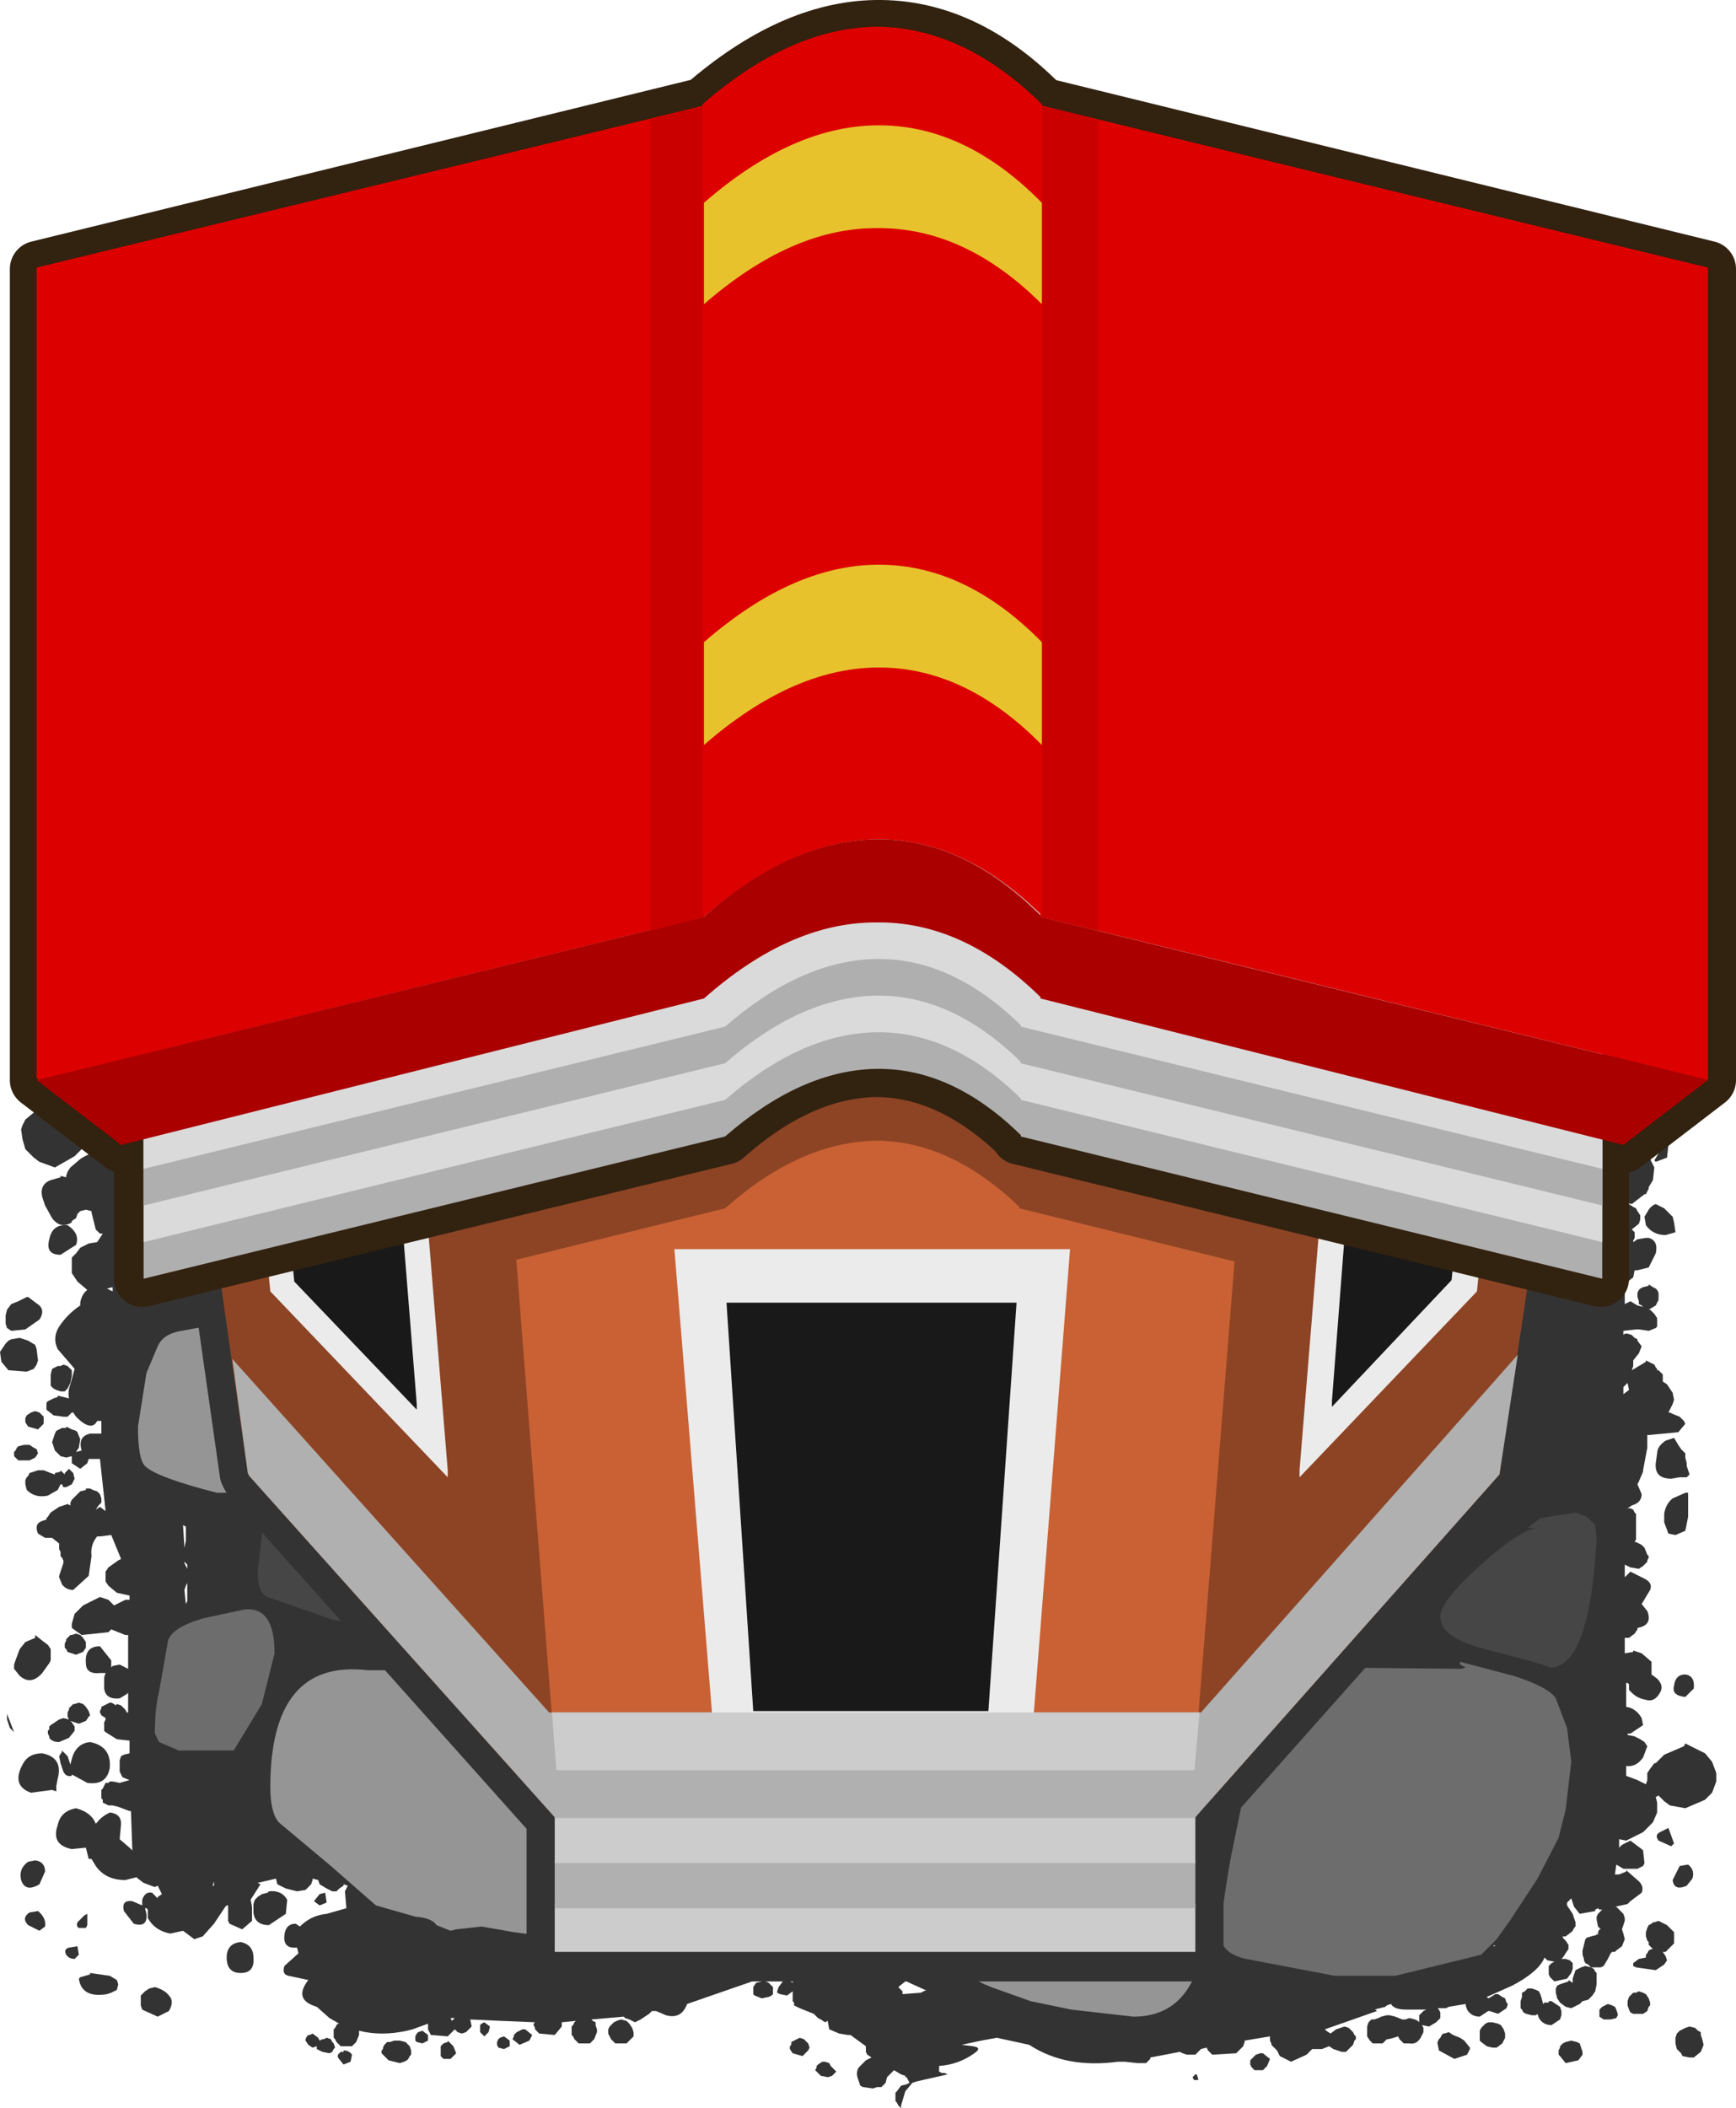 <?xml version="1.0" encoding="UTF-8" standalone="no"?>
<svg xmlns:xlink="http://www.w3.org/1999/xlink" height="74.85px" width="61.65px" xmlns="http://www.w3.org/2000/svg">
  <g transform="matrix(1.0, 0.0, 0.0, 1.0, -1.0, 11.6)">
    <path d="M55.95 5.8 L55.9 5.85 55.45 5.9 55.95 5.8 M21.2 11.45 L21.15 11.5 21.1 11.65 20.95 11.85 21.1 11.9 21.2 11.95 21.25 12.05 21.3 12.0 21.35 11.95 21.4 11.9 21.55 11.9 21.7 11.95 21.8 12.0 21.9 12.15 21.9 12.2 25.4 12.05 28.0 12.05 28.0 11.45 28.05 11.4 28.15 11.3 28.25 11.25 28.45 11.2 28.65 11.2 28.7 11.2 28.75 11.15 28.75 11.1 28.75 11.0 28.8 10.95 28.85 10.85 28.95 10.75 29.05 10.75 29.2 10.7 Q30.0 10.65 30.6 11.15 L30.65 11.1 30.75 11.1 30.9 11.15 31.0 11.2 31.1 11.25 31.2 11.4 31.2 11.5 31.3 11.55 31.35 11.6 31.45 11.7 31.5 11.8 31.75 11.7 31.95 11.6 32.15 11.65 32.35 11.7 32.4 11.7 32.45 11.6 32.7 11.45 32.8 11.45 32.95 11.5 33.05 11.55 33.1 11.65 33.15 11.7 33.1 11.8 33.1 11.9 33.05 11.95 33.0 12.0 32.9 12.1 34.05 12.1 34.05 11.95 34.05 11.75 34.1 11.7 34.2 11.65 34.3 11.6 34.45 11.55 34.6 11.6 34.7 11.7 34.8 11.75 34.85 11.9 34.85 12.0 34.85 12.1 35.3 12.1 35.3 12.05 35.3 11.95 35.35 11.9 35.35 11.8 35.4 11.75 35.7 11.6 35.9 11.55 36.4 11.6 36.55 11.6 36.65 11.7 36.7 11.75 36.75 11.85 36.8 11.95 36.85 12.0 36.85 12.1 36.85 12.15 39.7 12.2 39.7 12.15 39.65 12.1 39.65 12.0 39.65 11.95 39.65 11.85 39.7 11.8 39.75 11.7 39.8 11.6 39.65 11.55 39.35 11.45 39.25 11.4 39.2 11.35 39.15 11.25 39.15 11.2 39.2 11.05 39.3 10.9 39.4 10.85 39.8 10.75 40.75 10.7 41.3 10.75 41.8 10.85 42.3 10.9 42.75 11.2 42.8 11.25 43.35 11.2 43.65 11.2 43.85 11.25 43.95 11.3 44.05 11.4 44.05 11.45 44.1 11.55 44.1 11.6 44.1 11.7 44.1 11.75 44.1 11.85 44.05 11.95 44.0 12.0 43.9 12.05 43.75 12.15 43.75 12.25 44.2 12.25 44.2 12.15 44.2 12.1 44.25 12.0 44.25 11.95 44.35 11.85 44.45 11.8 44.65 11.75 44.65 11.7 44.9 11.75 45.2 11.8 45.35 11.85 45.55 12.05 45.6 12.15 45.75 12.0 45.85 11.95 46.0 11.9 46.15 12.0 46.25 12.05 46.3 11.95 46.4 11.9 46.45 11.85 46.5 11.8 46.65 11.75 46.75 11.8 46.9 11.85 47.0 11.9 47.1 12.05 47.1 12.15 47.1 12.2 47.1 12.3 47.1 12.35 49.95 12.4 49.95 12.3 49.45 11.9 49.4 11.5 Q49.65 11.0 50.2 10.95 L50.7 10.9 50.95 11.0 51.1 11.1 51.3 11.3 51.35 11.5 51.35 11.6 51.75 11.95 Q52.0 11.8 52.2 11.8 52.3 11.65 52.5 11.65 52.9 11.7 53.0 11.95 L53.25 11.9 Q53.9 12.0 53.95 12.5 L54.35 12.5 54.25 12.2 Q54.3 11.8 54.65 11.7 L54.95 11.65 55.35 11.85 55.55 12.25 55.65 12.6 55.85 12.75 55.95 12.7 56.15 12.75 56.25 12.8 56.35 12.95 56.4 13.1 56.4 13.2 56.25 13.4 55.95 13.55 55.85 13.7 55.75 13.75 55.7 13.8 55.55 13.8 55.5 13.8 55.4 13.8 55.45 13.85 55.5 13.9 55.5 14.05 55.45 14.2 55.45 14.4 55.9 14.15 56.1 14.2 56.1 14.05 56.15 13.95 56.25 13.9 56.35 13.9 56.35 13.85 56.55 14.0 56.6 14.25 56.35 14.35 56.45 14.7 Q56.45 15.15 55.9 15.15 L55.8 15.15 Q56.1 15.45 56.0 15.8 L55.85 16.5 55.9 16.5 56.3 16.95 56.3 17.0 56.35 17.1 56.4 17.25 56.35 17.3 56.35 17.4 56.3 17.45 56.25 17.55 56.05 17.95 56.15 17.95 56.35 18.0 56.45 18.05 56.6 18.15 56.75 18.3 56.8 18.45 56.8 18.6 56.75 18.9 56.4 19.35 56.3 19.4 56.35 19.45 56.35 19.5 56.4 19.4 56.55 19.35 56.75 19.3 57.15 19.5 57.25 19.95 57.2 20.05 Q57.55 20.1 57.7 20.35 L57.95 20.4 58.05 20.45 58.05 20.4 58.3 20.25 58.4 20.2 58.55 20.3 58.65 20.35 58.75 20.5 58.8 20.65 58.8 20.75 58.75 20.8 58.7 20.9 58.6 20.95 58.55 21.0 58.3 21.05 58.2 21.0 58.25 21.4 58.4 21.4 58.5 21.5 58.55 21.65 58.6 21.8 58.6 21.85 58.55 21.95 58.4 22.1 58.5 22.05 58.7 22.0 58.7 21.95 58.9 22.05 59.0 22.1 59.05 22.25 59.15 22.4 59.1 22.5 59.0 22.7 58.65 22.85 58.75 23.0 58.7 23.25 58.65 23.3 58.65 23.4 58.55 23.45 58.65 23.5 58.75 23.55 58.8 23.65 58.8 23.8 58.85 23.85 58.8 23.95 58.7 24.05 58.6 24.15 58.65 25.25 58.75 25.55 58.75 25.85 58.7 26.05 58.75 26.9 59.0 26.8 59.4 27.15 59.6 27.25 59.85 27.45 60.1 27.75 60.3 28.1 60.3 28.3 60.2 28.6 59.85 29.15 59.65 29.3 59.6 29.4 59.6 29.55 59.75 29.85 59.7 30.3 59.55 30.55 59.55 30.6 59.45 30.8 59.4 30.8 58.95 31.15 58.75 31.1 58.75 31.25 58.85 31.2 58.85 31.15 59.0 31.25 59.1 31.3 59.15 31.4 59.25 31.55 59.25 31.6 59.25 31.7 59.2 31.85 58.95 32.05 59.0 32.1 59.05 32.15 59.05 32.2 59.05 32.3 59.05 32.35 59.0 32.45 59.0 32.5 59.15 32.4 59.45 32.35 59.55 32.35 Q59.9 32.45 59.8 32.9 L59.55 33.4 59.15 33.5 59.05 33.5 59.0 33.75 58.75 33.95 58.7 34.0 58.7 34.7 58.9 34.6 59.15 34.75 59.35 34.8 59.3 34.75 59.2 34.7 59.2 34.6 59.15 34.45 59.15 34.3 59.2 34.2 59.25 34.15 59.35 34.1 59.55 34.05 59.55 34.0 59.7 34.1 59.8 34.15 59.85 34.2 59.9 34.3 59.9 34.35 59.9 34.55 59.8 34.75 59.55 34.9 59.6 34.9 59.75 35.05 59.85 35.2 59.85 35.45 59.85 35.5 59.8 35.55 59.55 35.65 59.2 35.6 59.1 35.6 58.65 35.65 58.65 35.8 58.7 35.75 58.8 35.75 58.95 35.8 59.05 35.9 59.15 35.95 59.15 36.0 59.3 36.2 59.2 36.45 59.0 36.7 59.0 36.75 59.0 36.9 58.95 37.05 59.45 36.75 59.45 36.7 59.65 36.8 59.75 36.85 59.8 36.95 59.85 37.0 59.85 37.05 59.9 37.05 59.95 37.1 60.05 37.2 60.05 37.3 60.05 37.45 60.2 37.55 60.4 37.85 60.45 38.1 60.4 38.25 60.25 38.55 60.3 38.55 60.4 38.6 60.65 38.7 60.8 38.85 60.85 38.95 60.6 39.25 59.55 39.35 59.5 39.35 59.5 39.8 59.35 40.6 59.35 40.65 59.2 41.0 59.15 41.1 59.3 41.45 Q59.3 41.75 58.95 41.85 L58.8 41.95 58.9 41.95 59.0 42.0 59.05 42.1 59.1 42.15 59.1 42.3 59.1 42.55 59.1 42.75 59.1 42.95 59.1 43.05 59.05 43.15 59.1 43.15 59.3 43.25 59.4 43.35 59.5 43.6 59.55 43.65 59.55 43.7 59.5 43.8 59.5 43.85 59.45 43.9 59.35 44.0 59.2 44.1 58.9 44.05 58.7 43.95 58.7 44.4 58.9 44.2 59.4 44.45 Q59.7 44.6 59.6 44.85 L59.3 45.35 59.5 45.6 Q59.7 46.1 59.15 46.2 L59.15 46.25 59.05 46.4 58.85 46.55 58.7 46.55 58.7 47.1 59.0 47.05 59.0 47.0 59.3 47.1 59.65 47.4 59.65 47.75 59.65 47.85 59.85 48.0 Q60.1 48.25 59.95 48.5 59.75 48.85 59.45 48.75 59.15 48.7 58.95 48.5 L58.85 48.4 58.85 48.25 58.85 48.2 58.8 48.15 58.75 48.15 58.75 48.5 58.75 48.75 58.75 49.0 Q59.1 49.05 59.3 49.4 L59.35 49.65 58.9 49.95 58.8 49.95 58.8 50.0 59.05 50.05 59.25 50.15 59.4 50.25 59.5 50.4 59.35 50.8 Q59.1 51.15 58.75 51.1 L58.75 51.45 59.15 51.6 59.35 51.7 59.45 51.75 59.5 51.6 59.5 51.5 59.5 51.35 59.6 51.2 59.75 51.0 59.8 51.0 60.1 50.7 60.8 50.4 60.85 50.3 61.25 50.5 61.55 50.65 61.8 50.95 61.95 51.35 61.95 51.5 61.95 51.65 61.8 52.05 61.55 52.3 60.85 52.6 60.3 52.5 60.1 52.35 59.9 52.15 59.8 52.2 59.85 52.4 59.85 52.55 59.85 52.75 59.7 53.1 59.45 53.35 59.35 53.45 58.75 53.75 58.5 53.7 58.5 54.0 58.6 53.9 58.9 53.75 59.3 54.05 59.35 54.1 59.4 54.55 59.35 54.65 59.15 54.75 58.65 54.75 58.4 54.6 58.35 54.95 58.45 54.95 58.5 54.95 58.75 54.85 58.75 54.8 59.15 55.15 Q59.4 55.35 59.3 55.6 L58.9 55.9 58.8 56.0 58.35 56.1 58.4 56.1 58.5 56.2 58.65 56.35 58.7 56.5 58.7 56.6 58.65 56.75 58.6 56.9 58.65 57.05 58.7 57.25 58.6 57.5 58.4 57.65 58.35 57.7 58.25 57.7 58.2 57.75 58.1 57.95 57.95 58.2 57.85 58.25 57.7 58.25 57.5 58.25 57.6 58.3 57.65 58.4 57.7 58.45 57.7 58.6 57.7 58.85 57.65 59.1 57.55 59.25 57.5 59.3 57.4 59.4 57.2 59.45 57.15 59.5 57.1 59.55 56.8 59.7 56.6 59.65 56.4 59.5 56.3 59.35 56.25 59.15 56.25 59.05 56.25 59.0 56.3 58.9 56.4 58.85 56.7 58.75 56.7 58.7 56.85 58.8 56.85 58.65 56.9 58.5 56.95 58.35 57.05 58.3 57.15 58.25 57.3 58.2 57.5 58.25 57.4 58.15 57.3 58.1 57.25 58.0 57.25 57.95 57.2 57.8 57.2 57.65 57.25 57.45 57.3 57.25 57.35 57.2 57.5 57.15 57.7 57.1 57.7 57.05 57.75 57.1 57.75 57.0 57.8 56.9 57.85 56.9 57.75 56.8 57.7 56.55 57.7 56.45 57.75 56.35 57.8 56.3 57.9 56.2 57.8 56.2 57.75 56.15 57.65 56.2 57.65 56.25 57.1 56.35 56.9 56.1 56.8 55.8 56.65 55.95 56.65 56.05 56.85 56.35 56.95 56.65 56.95 56.7 56.95 56.8 56.9 56.85 56.85 56.95 56.8 57.0 56.6 57.15 56.5 57.15 56.5 57.2 56.6 57.3 56.7 57.45 56.7 57.55 56.7 57.6 56.6 57.75 56.5 57.9 56.45 57.95 56.5 57.95 56.6 57.95 56.75 58.0 56.85 58.1 56.85 58.15 56.85 58.3 56.8 58.45 56.65 58.65 56.2 58.75 56.1 58.65 56.05 58.6 56.0 58.5 56.0 58.45 56.0 58.35 56.0 58.3 56.0 58.2 56.05 58.15 56.1 58.1 56.2 58.05 55.95 58.0 55.85 57.9 Q55.65 58.4 54.7 58.9 L53.8 59.3 53.85 59.35 53.95 59.3 54.1 59.2 54.2 59.2 54.35 59.3 54.45 59.35 54.5 59.5 54.55 59.55 54.5 59.7 54.2 59.9 53.9 59.8 53.85 59.8 53.55 60.0 Q53.25 60.0 53.1 59.75 L53.05 59.6 53.05 59.55 52.45 59.65 52.35 59.7 52.15 59.7 52.05 59.7 52.1 59.75 52.15 59.85 52.15 59.9 52.15 60.0 52.15 60.05 52.0 60.2 51.75 60.35 51.5 60.3 51.55 60.4 51.55 60.55 51.45 60.75 Q51.3 61.0 51.05 60.95 L50.85 60.95 50.75 60.85 50.7 60.8 50.65 60.7 50.5 60.75 50.3 60.8 50.25 60.8 50.15 60.9 50.1 60.95 49.95 60.95 49.75 60.95 49.65 60.85 49.55 60.7 49.55 60.55 49.55 60.35 49.6 60.2 49.7 60.1 49.8 60.1 49.95 60.05 50.05 60.0 50.25 59.95 50.35 59.95 50.55 60.0 50.8 60.1 50.9 60.1 51.05 60.05 51.25 60.1 51.35 60.15 51.4 60.2 51.4 60.1 51.4 60.05 51.4 59.95 51.55 59.8 51.65 59.75 50.95 59.75 Q50.5 59.75 50.4 59.55 L50.25 59.6 50.2 59.65 49.8 59.75 49.85 59.75 49.9 59.8 48.05 60.45 48.1 60.5 48.25 60.6 48.45 60.45 48.75 60.35 48.9 60.4 49.0 60.5 49.05 60.55 49.1 60.65 49.15 60.7 49.15 60.8 49.1 60.85 49.05 61.0 48.9 61.15 48.8 61.25 48.65 61.25 48.35 61.15 48.2 61.05 47.95 61.15 47.6 61.15 47.4 61.35 46.85 61.6 46.45 61.4 46.35 61.2 46.25 61.1 46.15 61.0 46.15 60.95 46.1 60.85 46.1 60.8 46.1 60.7 45.2 60.85 45.2 60.9 45.15 61.05 44.9 61.3 44.05 61.35 43.95 61.25 43.9 61.2 43.85 61.1 43.65 61.15 43.6 61.2 43.55 61.25 43.5 61.3 43.45 61.35 43.35 61.35 43.15 61.35 43.0 61.3 42.9 61.25 41.85 61.45 41.85 61.5 41.7 61.65 41.4 61.65 40.95 61.6 40.7 61.6 Q38.85 61.85 37.55 61.0 L36.4 60.75 35.85 60.85 35.15 61.0 35.55 61.05 Q35.9 61.1 35.6 61.3 35.05 61.7 34.35 61.75 L34.35 61.8 34.35 61.85 34.35 61.95 34.45 62.0 34.55 62.0 34.65 62.05 33.55 62.3 33.4 62.35 33.15 62.65 33.0 63.15 33.0 63.25 32.9 63.15 32.85 63.05 32.8 63.0 32.8 62.9 32.8 62.85 32.8 62.75 32.8 62.7 32.85 62.65 33.0 62.45 33.2 62.4 33.3 62.35 33.2 62.15 33.15 62.15 33.15 62.1 33.0 62.05 32.75 61.9 32.7 61.95 32.5 62.15 32.45 62.35 32.4 62.4 32.35 62.45 32.3 62.5 32.15 62.5 32.0 62.55 31.65 62.5 31.55 62.45 31.5 62.3 31.45 62.15 Q31.4 61.95 31.5 61.8 L31.75 61.55 31.95 61.45 31.8 61.35 31.75 61.25 31.75 61.15 31.75 61.05 31.2 60.65 31.1 60.65 30.8 60.6 30.45 60.45 30.4 60.2 30.4 60.15 30.3 60.2 30.15 60.1 30.05 60.05 29.9 59.9 29.4 59.7 29.2 59.6 29.2 59.5 29.15 59.45 29.15 59.35 29.15 59.2 29.15 59.1 28.95 59.25 28.7 59.2 28.6 59.15 28.6 59.1 28.65 58.95 28.8 58.75 28.85 58.7 28.95 58.65 29.15 58.8 29.15 58.75 29.25 58.65 29.3 58.6 29.35 58.55 29.3 58.55 29.25 58.6 29.2 58.6 28.9 58.6 28.0 58.65 25.4 59.55 Q25.2 60.1 24.65 59.95 L24.3 59.8 24.15 59.8 24.05 59.9 23.75 60.1 23.55 60.2 23.35 60.1 23.2 60.05 23.15 60.0 22.0 60.1 22.05 60.15 22.15 60.2 22.15 60.3 22.2 60.45 22.2 60.55 22.1 60.8 21.95 60.95 21.75 60.95 21.55 60.95 21.45 60.85 21.4 60.8 21.35 60.7 21.3 60.65 21.3 60.6 21.3 60.5 21.3 60.45 21.3 60.35 21.35 60.3 21.4 60.2 21.45 60.15 20.95 60.2 20.95 60.35 20.7 60.65 20.15 60.6 20.0 60.45 20.0 60.4 19.95 60.3 19.95 60.25 20.0 60.2 18.8 60.15 17.7 60.1 17.75 60.35 17.55 60.55 17.4 60.6 17.25 60.55 17.15 60.45 17.1 60.5 16.9 60.7 16.3 60.65 16.2 60.45 16.2 60.35 16.2 60.25 15.65 60.45 15.45 60.5 Q14.55 60.7 13.75 60.5 L13.75 60.55 13.75 60.65 13.65 60.9 13.5 61.05 13.3 61.05 13.1 61.05 13.0 60.95 12.95 60.9 12.9 60.8 12.85 60.75 12.85 60.7 12.85 60.6 12.85 60.55 12.85 60.45 12.9 60.4 12.95 60.3 13.0 60.25 13.05 60.25 12.7 60.05 12.25 59.65 Q11.4 59.4 11.95 58.7 L11.25 58.55 Q11.0 58.5 11.1 58.2 L11.6 57.75 11.55 57.55 11.45 57.55 Q11.05 57.55 11.1 57.1 11.15 56.7 11.5 56.7 L11.65 56.8 Q12.05 56.4 12.6 56.35 L13.3 56.15 13.25 55.55 13.35 55.35 13.2 55.3 13.2 55.35 13.05 55.45 12.95 55.55 12.8 55.55 12.6 55.45 12.35 55.3 12.3 55.15 12.1 55.1 12.1 55.15 12.05 55.3 12.0 55.35 11.95 55.4 11.9 55.45 11.85 55.5 11.55 55.55 11.15 55.45 10.85 55.3 10.8 55.1 10.15 55.25 10.25 55.3 9.9 55.85 9.95 56.1 9.95 56.6 9.6 56.9 9.15 56.7 9.1 56.6 9.1 56.35 9.1 56.2 9.1 56.05 9.05 56.05 9.0 56.1 8.6 56.7 8.2 57.15 7.9 57.25 7.5 56.95 7.05 57.05 Q6.5 56.95 6.25 56.5 L6.25 56.2 6.2 56.15 6.15 56.15 6.2 56.35 Q6.25 56.85 5.75 56.7 L5.4 56.25 Q5.3 55.85 5.7 55.9 L6.05 56.05 6.05 55.85 Q6.15 55.55 6.4 55.6 L6.6 55.8 6.6 55.75 6.75 55.65 6.6 55.35 6.5 55.4 6.1 55.25 5.9 55.1 5.85 55.05 5.45 55.15 Q4.75 55.15 4.4 54.65 L4.25 54.4 4.15 54.4 4.05 54.0 3.55 54.05 Q2.8 53.9 3.05 53.2 3.15 52.7 3.7 52.6 4.25 52.75 4.4 53.15 L4.45 53.1 Q4.6 52.9 4.9 52.75 5.3 52.8 5.3 53.15 L5.25 53.7 5.6 54.0 5.7 54.1 5.65 52.7 5.6 52.7 5.2 52.55 5.0 52.5 4.85 52.5 4.65 52.4 4.65 52.3 4.6 52.25 4.6 52.15 4.6 52.05 4.6 51.95 4.65 51.9 4.7 51.8 4.75 51.7 4.85 51.7 4.9 51.65 5.0 51.65 5.25 51.7 5.6 51.6 5.35 51.5 5.25 51.3 5.25 51.05 5.25 50.9 5.3 50.75 5.4 50.7 5.6 50.65 5.6 50.2 5.15 50.15 4.75 49.9 4.7 49.85 4.7 49.7 4.7 49.6 4.7 49.55 4.75 49.45 4.75 49.4 4.6 49.3 4.55 49.2 4.55 49.15 4.6 49.05 4.6 49.0 4.8 48.9 4.9 48.85 4.95 48.85 5.05 48.9 5.1 48.95 5.15 48.9 5.3 48.95 5.4 49.05 5.45 49.1 5.5 49.2 5.55 49.2 5.55 48.5 5.5 48.55 5.25 48.7 Q4.75 48.75 4.7 48.35 L4.7 48.2 4.7 47.95 4.75 47.8 4.55 47.8 Q4.05 47.85 4.05 47.45 4.0 46.85 4.55 46.85 L4.95 47.35 4.95 47.6 5.0 47.55 5.25 47.5 5.55 47.65 5.55 47.4 5.55 46.45 5.45 46.45 4.95 46.25 4.85 46.35 3.9 46.45 3.55 46.2 3.55 46.05 3.65 45.7 3.95 45.4 4.55 45.1 4.85 45.2 5.0 45.35 5.05 45.4 5.45 45.2 5.55 45.2 5.6 45.2 5.6 45.05 5.15 44.95 4.85 44.7 4.75 44.55 4.75 44.4 4.75 44.2 4.85 44.05 5.2 43.8 5.3 43.75 4.95 42.9 4.55 42.95 4.45 42.95 Q4.2 43.25 4.25 43.65 L4.15 44.35 3.6 44.85 Q3.35 44.85 3.2 44.65 L3.1 44.4 3.1 44.35 3.15 44.2 3.25 43.9 3.25 43.8 3.2 43.7 3.15 43.65 3.15 43.55 3.15 43.5 3.1 43.4 3.1 43.35 3.1 43.25 3.1 43.2 2.85 43.0 2.8 43.0 2.6 43.0 2.35 42.85 Q2.2 42.5 2.5 42.4 L2.65 42.35 2.65 42.3 2.7 42.25 2.8 42.1 3.1 41.9 3.4 41.8 3.5 41.85 3.5 41.75 3.55 41.65 3.6 41.6 3.7 41.5 3.85 41.35 4.05 41.3 4.05 41.25 4.2 41.25 4.3 41.3 4.45 41.35 4.55 41.45 4.6 41.6 4.6 41.75 4.5 41.85 4.4 42.0 4.55 41.9 4.75 42.05 4.55 40.2 4.15 40.2 4.1 40.35 3.85 40.55 3.55 40.35 3.55 40.1 3.35 40.15 3.15 40.1 2.95 39.9 2.85 39.6 2.95 39.3 3.0 39.2 3.1 39.15 3.2 39.1 3.35 39.1 3.35 39.05 3.55 39.15 3.7 39.2 3.75 39.25 3.85 39.5 3.8 39.8 3.7 39.95 3.9 39.9 Q3.75 39.4 4.2 39.3 L4.6 39.3 4.6 38.85 4.55 38.85 4.45 38.85 Q4.25 39.25 3.7 38.7 L3.6 38.55 3.55 38.55 3.5 38.6 3.45 38.65 3.4 38.7 3.25 38.7 2.9 38.65 2.65 38.45 2.65 38.3 2.65 38.2 2.7 38.15 2.8 38.1 2.9 38.05 3.05 38.0 3.05 37.95 3.25 38.0 3.45 38.05 Q3.4 37.8 3.5 37.55 L3.65 37.0 3.05 36.3 Q2.85 35.9 3.1 35.5 3.4 35.05 3.85 34.75 L3.85 34.65 Q3.9 34.35 4.1 34.2 L3.75 33.9 3.65 33.75 3.55 33.6 3.55 33.35 3.55 33.2 3.55 33.05 3.7 32.9 3.85 32.7 4.15 32.55 4.45 32.5 4.65 32.2 4.55 32.2 4.45 32.1 4.4 32.05 4.35 31.85 4.25 31.45 4.25 31.4 4.05 31.35 3.85 31.4 3.75 31.5 3.7 31.65 3.55 31.75 3.55 31.8 Q3.15 32.05 2.85 31.65 L2.6 31.2 2.5 30.9 Q2.4 30.45 2.8 30.3 L3.15 30.2 3.15 30.15 3.35 30.2 3.35 30.15 3.4 30.0 3.5 29.85 3.85 29.55 Q4.15 29.35 4.55 29.25 L4.55 29.2 4.95 29.35 5.0 29.35 5.0 29.05 4.85 29.05 4.55 29.0 4.4 28.85 4.35 28.75 4.35 28.6 4.55 28.25 4.7 28.15 4.85 28.0 4.95 27.95 4.95 27.7 4.75 27.7 Q4.3 27.7 4.25 27.3 L4.25 27.15 4.15 26.95 4.15 26.75 4.15 26.65 4.2 26.6 4.3 26.55 4.35 26.45 4.4 26.45 4.3 26.15 Q4.3 25.95 4.45 25.85 L4.35 25.75 4.3 25.7 4.0 25.85 Q3.55 25.95 3.5 25.5 L3.45 25.35 3.45 25.2 3.5 25.0 3.55 24.85 3.7 24.7 4.0 24.6 4.0 24.55 4.4 24.75 4.35 24.6 4.4 24.55 4.45 24.45 4.5 24.4 4.6 24.35 4.75 24.3 4.8 24.35 4.75 23.7 4.65 23.75 4.45 23.75 4.25 23.7 4.05 23.6 4.0 23.5 4.0 23.45 4.0 23.3 4.0 23.15 4.05 23.0 4.1 22.9 4.15 22.85 4.2 22.8 Q3.8 22.75 3.75 22.35 L3.75 22.2 3.8 22.0 3.9 21.9 4.0 21.85 4.2 21.8 3.9 21.45 3.8 21.15 3.8 20.95 3.85 20.8 4.0 20.65 4.1 20.5 4.2 20.45 4.5 20.45 4.5 20.4 4.55 20.35 4.55 20.3 4.7 20.15 5.0 20.05 5.15 20.1 5.25 20.2 5.35 20.3 5.85 19.4 5.75 19.35 5.75 19.25 5.65 19.25 5.4 19.1 5.2 19.3 4.9 19.4 4.7 19.35 4.6 19.35 Q4.35 19.35 4.25 19.15 L4.25 19.1 4.25 19.0 4.25 18.95 4.25 18.85 4.3 18.75 4.4 18.75 4.4 18.6 Q4.45 18.2 4.75 18.2 5.15 18.3 5.05 18.7 L5.1 18.7 5.25 18.75 5.3 18.75 5.3 18.65 5.4 18.4 5.35 18.3 5.35 18.25 5.4 18.15 5.45 18.1 5.25 18.05 5.2 18.0 5.15 17.9 Q4.75 17.95 4.55 17.6 L4.5 17.3 4.55 17.15 4.15 17.05 4.0 16.9 3.9 16.7 3.9 16.55 3.9 16.2 3.95 15.85 4.2 15.6 4.55 15.5 4.55 15.45 4.85 15.6 5.0 15.85 5.0 15.75 5.0 15.7 5.0 15.45 Q5.0 15.2 5.15 15.05 L5.55 14.85 5.95 14.8 6.25 14.8 6.35 14.8 6.35 14.55 Q6.1 14.85 5.5 14.55 L5.2 14.25 5.05 14.15 5.0 14.1 5.0 14.0 5.0 13.95 5.05 13.85 5.15 13.8 5.25 13.75 5.6 13.3 6.3 13.3 Q6.25 13.05 6.35 12.8 L6.05 12.8 6.05 12.75 6.0 12.55 6.0 12.4 6.05 12.3 6.25 12.2 6.45 12.35 6.5 12.4 6.7 12.3 7.1 12.2 Q7.65 12.1 8.05 12.5 L8.4 13.05 8.4 13.0 8.5 12.85 8.55 12.8 8.8 12.8 8.8 12.75 8.95 12.8 9.15 12.85 9.25 13.0 9.3 12.8 9.25 12.65 9.25 12.55 9.05 12.5 8.45 12.5 8.3 12.5 8.1 12.45 8.0 12.35 7.9 12.3 7.9 12.2 7.85 12.15 7.85 12.05 7.85 11.9 7.85 11.8 7.85 11.75 7.95 11.65 8.0 11.6 8.1 11.55 8.15 11.5 8.4 11.5 8.4 11.45 9.05 11.5 9.25 11.5 9.2 11.45 9.15 11.4 9.15 11.3 9.15 11.25 9.15 11.15 9.15 11.1 9.2 11.0 9.25 10.9 9.35 10.85 9.45 10.8 9.55 10.8 9.55 10.75 9.7 10.85 9.9 11.0 9.95 11.15 9.95 11.35 9.95 11.45 9.85 11.55 10.25 11.75 10.3 11.85 10.45 11.85 10.55 11.8 10.7 11.8 10.9 11.8 11.2 11.95 11.3 12.0 12.05 12.05 12.25 12.05 12.35 12.15 12.4 12.2 12.45 12.35 12.55 12.6 12.65 12.75 12.7 12.9 12.7 12.95 14.4 12.85 14.4 12.7 14.4 12.65 14.4 12.55 14.45 12.45 14.5 12.4 14.65 12.35 14.95 12.2 Q14.55 12.3 14.35 12.0 14.25 11.75 14.45 11.55 L15.55 10.85 16.15 10.7 16.35 10.7 17.4 10.65 Q18.4 10.65 18.05 11.5 L18.0 11.65 18.05 11.65 18.25 11.7 18.4 11.85 18.45 11.95 18.5 11.85 18.5 11.8 18.6 11.7 18.75 11.65 18.85 11.65 18.85 11.6 19.1 11.65 19.25 11.6 19.4 11.65 19.55 11.8 19.6 11.85 19.8 12.0 20.35 12.0 20.75 11.85 20.45 11.65 20.45 11.6 20.4 11.5 20.4 11.45 20.4 11.35 20.45 11.3 20.5 11.2 20.6 11.15 20.8 11.1 20.95 11.15 21.05 11.2 21.1 11.3 21.15 11.35 21.2 11.45 21.3 11.25 21.55 11.15 21.7 11.2 21.75 11.3 21.85 11.35 21.9 11.45 21.85 11.5 21.85 11.6 21.8 11.65 21.75 11.75 21.7 11.8 21.65 11.8 21.55 11.85 21.3 11.7 21.2 11.5 21.2 11.45 M54.95 13.05 L55.0 13.55 55.15 13.7 55.25 13.7 55.2 13.6 55.15 13.55 55.1 13.4 55.1 13.25 55.1 13.05 54.95 13.05 M57.2 12.55 L57.35 12.5 57.5 12.6 57.6 12.65 57.7 12.8 57.75 12.95 57.7 13.05 57.65 13.1 57.6 13.2 57.55 13.25 57.5 13.25 57.35 13.3 57.15 13.25 57.05 13.15 56.95 13.0 56.9 12.95 56.8 12.95 56.5 12.75 56.45 12.65 56.4 12.55 57.15 12.6 57.2 12.55 M60.55 18.7 L60.8 19.05 61.0 19.35 61.0 19.55 60.95 19.7 60.8 20.05 60.5 20.3 59.8 20.7 59.6 20.65 59.6 21.0 59.45 21.15 59.3 21.0 Q59.15 20.75 59.35 20.6 L59.4 20.6 59.35 20.5 59.1 20.35 58.85 20.05 58.7 19.7 58.7 19.35 58.75 19.2 58.8 19.05 58.85 19.0 58.7 18.95 58.5 18.8 58.5 18.7 58.45 18.65 58.45 18.55 58.45 18.5 58.5 18.4 58.5 18.35 58.6 18.25 58.7 18.2 58.9 18.15 58.9 18.1 59.1 18.2 59.2 18.25 59.3 18.4 59.35 18.55 59.35 18.6 59.65 18.4 59.8 18.45 59.8 18.4 60.3 18.55 60.55 18.7 M57.35 13.65 L57.2 13.65 57.2 13.55 57.25 13.5 57.35 13.55 57.35 13.65 M58.4 16.3 L58.55 16.15 58.7 16.1 58.8 16.1 58.95 16.15 59.05 16.2 59.1 16.3 59.15 16.35 59.1 16.5 58.85 16.8 58.45 16.7 58.35 16.5 58.35 16.45 58.35 16.35 58.4 16.3 M55.15 14.8 L55.05 14.85 55.05 14.95 55.45 15.0 55.4 14.65 55.35 14.7 55.25 14.75 55.15 14.8 M57.25 15.25 L57.25 15.5 57.05 15.65 56.75 15.7 56.65 15.6 56.6 15.55 56.6 15.45 56.6 15.4 56.65 15.3 56.75 15.25 56.85 15.15 56.9 15.1 57.05 15.1 57.25 15.25 M57.15 17.9 L57.35 17.75 57.6 17.65 57.8 17.7 58.0 17.8 58.15 17.9 58.25 18.05 58.3 18.1 58.25 18.25 57.95 18.55 57.95 18.65 57.9 18.8 57.75 18.95 57.35 18.85 57.3 18.8 57.25 18.7 57.25 18.65 57.25 18.55 57.25 18.5 57.3 18.4 57.15 18.2 57.1 18.1 57.1 18.05 57.1 17.95 57.15 17.9 M59.75 22.05 L59.8 22.4 59.65 22.55 59.45 22.4 Q59.35 22.2 59.5 22.15 L59.75 22.05 M59.35 23.35 L59.0 23.5 58.85 23.15 Q58.9 22.9 59.3 22.95 59.5 23.1 59.35 23.35 M59.35 25.45 Q58.95 25.3 59.0 24.85 59.05 24.45 59.55 24.5 59.85 24.75 59.8 25.2 59.8 25.65 59.35 25.45 M60.4 20.95 L60.35 21.05 59.95 21.05 59.9 20.85 60.15 20.6 60.25 20.6 60.4 20.95 M61.4 22.3 L61.0 22.05 Q60.85 21.8 61.2 21.75 L61.2 21.7 61.6 22.05 61.4 22.3 M61.75 23.95 Q62.15 24.1 62.1 24.6 62.1 24.95 61.75 25.0 61.25 25.0 61.25 24.6 61.2 24.05 61.75 24.0 L61.75 23.95 M60.2 29.5 L59.8 29.65 59.75 29.6 60.05 29.1 60.25 29.05 60.2 29.5 M60.4 31.6 L60.45 31.8 60.5 32.15 60.15 32.25 Q59.7 32.25 59.45 31.9 L59.4 31.6 59.55 31.35 Q59.65 31.2 59.8 31.15 L60.1 31.3 60.25 31.45 60.4 31.6 M59.55 26.05 L59.65 26.25 59.65 26.5 59.45 26.75 59.15 26.75 58.8 26.45 58.75 26.15 58.85 25.85 58.9 25.8 59.1 25.75 59.4 25.85 59.55 26.05 M58.65 37.65 L58.65 37.9 58.85 37.75 58.8 37.5 58.65 37.65 M60.45 39.45 L60.6 39.7 60.7 39.85 60.85 40.0 60.85 40.15 60.9 40.35 60.9 40.45 61.0 40.75 60.9 40.85 60.65 40.85 60.35 40.9 Q59.75 40.9 59.8 40.35 L59.85 40.0 Q59.85 39.75 60.15 39.55 L60.45 39.45 M60.95 41.4 L60.95 41.7 60.95 42.25 60.85 42.75 60.5 42.9 60.25 42.85 60.1 42.45 60.1 42.15 Q60.15 41.8 60.4 41.6 L60.85 41.4 60.95 41.4 M60.85 47.85 Q61.2 47.9 61.15 48.35 L60.85 48.65 Q60.35 48.6 60.45 48.25 60.5 47.85 60.85 47.85 M60.25 53.3 L60.45 53.85 60.35 53.95 59.9 53.75 Q59.75 53.55 59.95 53.45 L60.25 53.3 M60.95 54.6 Q61.2 54.8 61.1 55.1 L60.9 55.35 Q60.45 55.55 60.4 55.15 L60.65 54.65 60.95 54.6 M59.75 56.65 L59.9 56.6 60.2 56.75 60.45 57.0 60.45 57.4 60.2 57.65 60.15 57.7 60.05 57.7 60.15 57.85 60.2 58.0 60.1 58.15 59.8 58.35 59.1 58.25 59.0 58.2 59.0 58.1 59.2 57.95 59.45 57.9 59.45 57.8 59.5 57.75 59.55 57.65 59.65 57.6 59.7 57.6 59.6 57.5 59.55 57.45 59.55 57.35 59.5 57.3 59.45 57.15 59.45 57.0 59.5 56.85 59.55 56.75 59.65 56.7 59.7 56.65 59.75 56.65 M57.85 59.7 L57.9 59.65 58.1 59.55 58.25 59.6 58.35 59.65 58.4 59.75 58.45 59.9 58.45 59.95 58.4 60.05 58.2 60.1 57.95 60.1 57.8 60.0 57.8 59.9 57.8 59.85 57.8 59.75 57.85 59.7 M59.1 59.15 L59.2 59.1 59.35 59.15 59.45 59.2 59.55 59.35 59.6 59.5 59.6 59.6 59.55 59.65 59.5 59.8 59.35 59.9 59.0 59.9 58.9 59.85 58.85 59.75 58.8 59.6 58.8 59.45 58.85 59.3 58.9 59.25 59.0 59.15 59.1 59.15 M55.2 59.05 L55.25 59.0 55.4 59.0 55.55 59.05 55.65 59.1 55.7 59.2 55.75 59.35 55.8 59.55 55.85 59.5 56.0 59.5 56.0 59.45 56.1 59.45 56.25 59.55 56.4 59.65 56.45 59.8 56.45 59.95 56.4 60.1 56.1 60.3 Q55.8 60.3 55.65 60.05 L55.6 59.9 55.55 59.95 55.4 59.95 55.2 59.9 55.1 59.85 55.05 59.75 55.0 59.7 55.0 59.6 55.0 59.45 55.05 59.3 55.05 59.15 55.15 59.1 55.2 59.05 M56.5 60.95 L56.6 60.9 56.8 60.85 57.0 60.9 57.1 60.95 57.15 61.1 57.2 61.25 57.2 61.35 57.05 61.55 56.6 61.65 56.4 61.4 56.35 61.35 56.35 61.25 56.35 61.2 56.4 61.1 56.4 61.05 56.5 60.95 M61.3 60.5 L61.4 60.55 61.4 60.65 61.45 60.8 61.5 61.0 61.4 61.25 61.15 61.45 61.0 61.45 60.75 61.4 60.7 61.3 60.55 61.15 60.5 60.95 60.5 60.75 60.55 60.6 60.65 60.5 60.75 60.45 60.85 60.4 61.0 60.35 61.2 60.4 61.3 60.5 M45.85 61.3 L46.1 61.5 46.0 61.75 45.85 61.9 45.55 61.9 45.5 61.85 45.45 61.8 45.4 61.7 45.4 61.65 45.4 61.55 45.45 61.5 45.55 61.4 45.6 61.35 45.75 61.3 45.85 61.3 M54.05 57.5 L54.1 57.5 54.05 57.45 54.05 57.5 M52.2 60.65 L52.25 60.6 52.3 60.6 52.45 60.55 52.6 60.65 52.85 60.75 53.0 60.85 53.2 61.1 53.2 61.15 53.1 61.35 52.65 61.5 52.1 61.2 52.05 60.95 52.05 60.9 52.1 60.8 52.15 60.75 52.2 60.65 M54.3 60.3 L54.4 60.45 54.45 60.6 54.45 60.7 54.45 60.75 54.4 60.85 54.35 60.95 54.15 61.1 54.0 61.1 53.8 61.05 53.6 60.9 53.55 60.85 53.55 60.8 53.55 60.7 53.55 60.65 53.55 60.55 53.55 60.5 53.6 60.4 53.65 60.35 53.75 60.25 53.85 60.2 54.0 60.2 54.2 60.25 54.3 60.3 M43.4 62.25 L43.35 62.15 43.45 62.05 43.5 62.05 43.55 62.2 43.55 62.25 43.4 62.25 M28.9 9.85 Q28.75 9.8 28.9 9.7 L28.95 9.7 29.1 9.75 29.1 9.85 28.9 9.85 M26.85 11.25 L26.95 11.2 27.1 11.15 27.25 11.25 27.4 11.35 27.5 11.5 27.55 11.65 27.55 11.75 27.45 11.9 27.05 12.0 Q26.8 11.95 26.7 11.7 L26.7 11.45 26.7 11.4 26.75 11.3 26.85 11.25 M25.2 11.05 L25.3 11.2 25.35 11.25 25.25 11.4 25.1 11.55 24.65 11.55 24.5 11.45 24.45 11.35 24.45 11.3 24.45 11.2 24.5 11.15 24.5 11.05 24.6 11.0 24.65 10.9 24.7 10.9 24.85 10.9 24.85 10.85 24.95 10.9 25.1 10.95 25.2 11.05 M32.6 10.0 L32.65 9.9 32.7 9.85 32.75 9.85 32.9 9.8 33.0 9.8 33.15 9.9 33.25 9.95 33.25 10.0 33.3 10.15 33.2 10.3 33.0 10.45 32.65 10.3 32.6 10.05 32.6 10.0 M30.5 10.15 L30.4 10.05 30.4 9.95 30.45 9.9 30.45 9.8 30.5 9.75 30.65 9.7 30.8 9.8 30.85 10.05 30.85 10.1 30.95 10.05 31.15 10.2 31.15 10.4 Q31.1 10.55 30.95 10.5 L30.7 10.4 30.7 10.3 30.7 10.2 30.5 10.15 M31.25 12.05 L31.15 12.05 31.0 12.05 30.95 12.1 31.25 12.1 31.25 12.05 M18.9 12.45 L18.85 12.45 18.4 12.35 18.35 12.35 18.35 12.4 18.45 12.5 18.9 12.5 18.9 12.45 M22.6 11.0 L22.7 11.15 22.7 11.25 22.7 11.3 22.7 11.4 22.65 11.45 22.6 11.55 22.5 11.6 22.45 11.6 22.35 11.65 22.05 11.55 21.9 11.4 21.85 11.3 21.85 11.2 21.85 11.15 21.9 11.05 22.05 10.95 22.25 10.9 22.25 10.85 22.35 10.9 22.5 10.95 22.6 11.0 M6.85 10.0 L6.75 10.2 6.55 10.4 6.35 10.3 6.25 10.25 6.2 10.1 6.15 9.95 6.2 9.85 6.25 9.8 6.35 9.75 6.55 9.65 6.75 9.8 6.85 10.0 M4.35 11.3 L4.4 11.35 4.45 11.45 4.4 11.5 4.4 11.65 4.25 11.85 3.9 11.85 3.8 11.8 3.75 11.7 3.7 11.65 3.7 11.55 3.7 11.5 3.7 11.4 3.7 11.35 3.75 11.25 3.8 11.2 3.9 11.15 3.95 11.1 4.05 11.1 4.2 11.15 4.3 11.2 4.35 11.3 M4.25 12.8 L4.45 12.75 4.55 12.75 4.75 12.8 4.85 12.85 4.95 13.0 5.0 13.1 5.0 13.15 4.95 13.2 4.9 13.35 4.7 13.55 4.45 13.7 4.3 13.65 4.2 13.6 4.1 13.45 4.0 13.25 4.05 13.0 4.1 12.95 4.15 12.85 4.25 12.8 M10.5 13.1 L10.6 13.1 10.65 13.05 10.7 12.95 10.5 12.95 10.5 13.1 M3.35 13.15 L3.5 13.25 3.6 13.3 3.65 13.4 3.65 13.55 3.65 13.6 3.6 13.65 3.45 13.8 Q3.25 13.9 3.1 13.7 L3.0 13.55 3.0 13.5 3.0 13.4 3.05 13.35 3.2 13.2 3.35 13.15 M3.15 17.4 L3.55 17.75 Q3.8 17.95 3.65 18.2 L3.15 18.55 Q2.65 18.55 2.65 18.15 L2.65 18.0 2.7 17.8 2.75 17.65 2.85 17.55 2.95 17.45 3.15 17.4 M1.85 19.1 L2.25 18.9 2.55 19.05 2.7 19.2 2.8 19.35 2.85 19.55 2.85 19.65 2.95 19.7 3.05 19.75 3.15 19.8 3.2 19.9 3.15 20.0 2.95 20.15 2.55 20.2 2.35 20.1 Q1.85 20.25 1.65 19.65 L1.65 19.4 1.85 19.1 M3.0 21.1 L3.0 21.15 2.9 21.4 2.65 21.5 2.3 21.45 2.1 21.35 2.1 21.25 2.1 21.15 2.1 21.1 2.15 21.0 2.15 20.95 2.3 20.9 2.45 20.8 2.65 20.85 2.75 20.9 2.9 20.95 3.0 21.1 M3.2 23.1 L3.3 23.2 3.45 23.4 3.55 23.55 3.75 23.9 3.3 24.2 Q2.75 24.25 2.5 23.85 2.35 23.55 2.5 23.25 2.65 22.95 2.95 22.95 L3.2 23.1 M5.1 15.95 L5.2 16.35 5.35 16.25 5.35 16.15 5.25 16.1 5.15 16.0 5.1 15.95 M7.45 18.05 L7.4 17.95 7.4 18.1 7.45 18.2 7.45 18.05 M5.05 19.85 L4.95 20.0 4.8 20.0 4.75 19.75 4.8 19.7 Q5.0 19.7 5.05 19.85 M4.8 21.85 L4.7 21.95 4.75 21.95 4.8 22.0 4.85 21.85 4.8 21.85 M4.9 26.55 L4.85 26.55 4.9 26.6 4.9 26.55 M4.8 34.15 L5.0 34.25 5.0 34.1 4.8 34.15 M1.8 28.35 L1.9 28.15 2.2 27.9 2.95 27.6 2.95 27.55 3.35 27.7 3.65 27.85 3.9 28.15 4.05 28.5 4.05 28.65 4.05 28.8 3.9 29.2 3.65 29.45 2.95 29.85 2.4 29.65 2.2 29.5 1.9 29.2 1.8 28.85 1.75 28.5 1.8 28.35 M3.4 31.9 Q3.85 32.2 3.7 32.6 L3.15 32.95 Q2.6 32.95 2.75 32.4 2.85 31.9 3.3 31.9 L3.4 31.9 M2.0 34.45 L2.4 34.75 Q2.6 34.95 2.4 35.25 L1.9 35.6 1.4 35.65 1.25 35.55 1.2 35.4 1.2 35.25 1.2 35.1 1.25 34.9 1.4 34.7 1.65 34.6 1.95 34.45 2.0 34.45 M1.1 36.25 L1.2 36.1 1.3 36.0 1.4 35.95 1.7 35.9 2.0 36.0 2.25 36.15 2.3 36.3 2.35 36.7 2.3 36.85 2.2 37.0 1.95 37.1 1.3 37.05 1.05 36.75 1.0 36.4 1.1 36.25 M2.8 37.2 L2.85 37.0 2.95 36.95 3.05 36.9 3.15 36.9 3.25 36.85 3.4 36.9 3.5 37.0 3.55 37.05 3.55 37.1 3.55 37.25 3.5 37.5 3.4 37.7 3.3 37.8 3.15 37.8 3.0 37.75 2.9 37.7 2.8 37.6 2.8 37.55 2.8 37.45 2.8 37.3 2.8 37.2 M2.5 38.65 L2.55 38.7 2.55 38.85 2.55 38.95 2.5 39.0 2.35 39.15 2.0 39.05 1.9 38.9 1.9 38.8 1.9 38.75 1.95 38.65 2.1 38.55 2.25 38.5 2.4 38.55 2.5 38.65 M2.25 40.15 L2.05 40.25 1.65 40.25 1.5 40.1 1.5 40.05 1.5 39.95 1.55 39.9 1.6 39.8 1.65 39.75 1.85 39.7 1.95 39.7 2.05 39.7 2.2 39.8 2.3 39.85 2.35 40.0 2.25 40.15 M2.2 40.65 L2.35 40.6 2.55 40.6 2.8 40.7 2.95 40.75 2.95 40.7 3.15 40.65 3.15 40.6 3.3 40.75 3.3 40.7 3.45 40.55 3.6 40.7 3.65 40.9 3.55 41.1 3.35 41.2 3.25 41.2 3.2 41.1 3.15 41.1 3.05 41.3 2.7 41.5 Q2.25 41.6 1.95 41.3 L1.9 41.1 1.9 41.0 1.9 40.95 1.95 40.85 2.0 40.8 2.05 40.7 2.2 40.65 M2.25 46.45 L2.5 46.65 2.7 46.8 2.8 46.95 2.8 47.1 2.8 47.35 2.75 47.45 2.5 47.8 Q2.1 48.25 1.7 47.9 L1.5 47.65 1.5 47.5 1.55 47.35 1.7 46.95 1.9 46.7 2.25 46.55 2.25 46.45 M3.55 46.45 L3.7 46.4 3.85 46.45 3.95 46.55 4.05 46.7 4.05 46.85 4.05 46.9 3.95 47.05 3.7 47.15 3.4 47.05 3.35 46.95 3.3 46.9 3.3 46.8 3.3 46.75 3.35 46.65 3.35 46.6 3.45 46.5 3.5 46.45 3.55 46.45 M1.5 49.9 L1.35 49.75 1.25 49.45 1.25 49.4 1.25 49.25 1.5 49.9 M3.6 48.9 L3.65 48.9 3.8 48.85 3.95 48.9 4.05 49.0 4.15 49.15 4.2 49.3 4.15 49.35 4.05 49.5 3.8 49.6 3.5 49.5 3.55 49.55 3.65 49.7 3.65 49.75 3.65 49.85 3.45 50.1 3.1 50.25 Q2.85 50.25 2.75 50.1 L2.75 50.05 2.7 49.95 2.7 49.85 2.75 49.8 2.75 49.7 2.8 49.65 2.95 49.55 3.1 49.45 3.25 49.4 3.45 49.45 3.4 49.35 3.4 49.25 3.4 49.2 3.45 49.1 3.45 49.05 3.55 48.95 3.6 48.9 M7.5 42.55 L7.55 43.35 7.6 43.1 7.6 42.6 7.5 42.55 M7.65 43.95 L7.55 43.85 7.55 43.9 7.65 44.1 7.65 43.95 M7.55 44.85 L7.6 45.35 7.65 45.25 7.65 44.6 7.6 44.7 7.55 44.85 M30.15 55.75 L30.25 55.6 29.2 55.6 Q29.55 55.75 29.4 56.0 L29.25 56.15 29.5 56.15 30.15 55.75 M31.75 55.65 L31.75 55.6 30.85 55.6 31.15 55.75 31.4 55.9 Q31.65 55.9 31.7 56.1 L31.55 56.2 31.1 56.35 31.25 56.35 31.8 56.5 32.35 56.65 32.5 56.75 32.55 56.8 32.6 56.9 32.65 56.95 32.65 57.0 32.75 57.05 Q33.1 57.2 32.8 57.5 L32.6 57.7 32.6 57.75 32.65 57.8 32.85 57.85 33.05 57.4 34.0 56.8 34.1 56.8 34.1 56.75 34.2 56.65 Q34.15 56.4 34.25 56.25 L33.95 56.2 33.8 56.15 33.6 56.15 33.5 56.2 32.95 56.4 Q32.55 56.6 32.25 56.4 L31.8 56.25 31.75 56.15 31.75 56.1 31.7 56.0 31.75 55.85 31.75 55.65 M32.7 55.85 L32.8 55.8 33.3 55.65 32.7 55.65 32.7 55.85 M27.85 58.8 L28.05 58.75 28.05 58.7 28.2 58.75 28.3 58.8 28.4 58.9 28.45 58.95 28.45 59.1 28.45 59.2 28.4 59.25 28.3 59.3 28.05 59.35 27.8 59.25 27.75 59.2 27.75 59.1 27.75 58.95 27.85 58.8 M29.1 61.0 L29.1 60.9 29.3 60.8 29.4 60.75 29.55 60.8 29.65 60.9 29.7 60.95 29.75 61.1 29.7 61.2 29.65 61.25 29.5 61.4 29.15 61.3 29.05 61.15 29.05 61.05 29.1 61.0 M33.15 58.75 L32.9 58.95 33.0 59.05 33.05 59.1 33.05 59.2 33.7 59.15 33.8 59.1 33.9 59.05 33.85 59.05 33.3 58.8 33.2 58.75 33.15 58.75 M30.3 61.6 L30.45 61.65 30.5 61.75 30.6 61.85 30.7 61.95 30.55 62.1 30.4 62.15 30.15 62.1 30.0 61.95 29.95 61.9 30.0 61.8 30.0 61.75 30.05 61.7 30.2 61.6 30.3 61.6 M16.0 60.5 L16.2 60.65 16.2 60.85 16.0 60.95 15.8 60.9 15.75 60.85 15.75 60.75 15.75 60.7 15.8 60.6 15.85 60.55 16.0 60.5 M15.6 61.2 L15.6 61.25 15.6 61.35 15.55 61.4 15.5 61.5 15.45 61.55 15.35 61.6 15.2 61.65 14.8 61.55 14.6 61.35 14.55 61.3 14.55 61.2 14.6 61.15 14.6 61.1 14.65 61.0 14.75 60.9 14.85 60.9 15.0 60.85 15.2 60.85 15.4 60.9 15.55 61.05 15.6 61.2 M16.65 61.05 L16.75 60.95 16.9 60.9 16.9 60.85 17.1 61.05 17.2 61.3 17.0 61.5 16.75 61.5 16.65 61.4 16.65 61.25 16.65 61.05 M18.05 60.4 L18.05 60.3 18.1 60.25 18.2 60.2 18.4 60.35 18.35 60.55 18.2 60.7 18.05 60.55 18.05 60.45 18.05 60.4 M18.65 60.9 L18.7 60.8 18.75 60.75 18.9 60.7 19.1 60.85 19.1 61.05 18.9 61.15 18.7 61.1 18.65 61.0 18.65 60.9 M19.25 60.65 L19.35 60.55 19.45 60.5 19.55 60.45 19.65 60.45 19.9 60.65 19.8 60.85 19.45 61.0 19.2 60.8 19.25 60.7 19.25 60.65 M17.15 60.05 L17.0 60.05 17.05 60.15 17.1 60.1 17.15 60.05 M23.05 57.75 L22.95 57.75 22.85 57.8 23.0 57.8 23.05 57.75 M23.5 60.55 L23.5 60.7 23.45 60.75 23.4 60.8 23.25 60.95 23.05 60.95 22.85 60.95 22.75 60.85 22.7 60.8 22.65 60.7 22.6 60.6 22.6 60.45 22.65 60.35 22.7 60.3 22.8 60.2 22.9 60.15 23.05 60.1 23.25 60.15 23.35 60.25 23.45 60.4 23.5 60.55 M10.3 55.65 L10.5 55.6 10.55 55.55 Q11.0 55.5 11.2 55.85 L11.15 56.35 10.55 56.75 Q10.05 56.75 10.0 56.3 L10.0 56.15 10.0 56.0 10.05 55.85 10.15 55.75 10.3 55.65 M12.35 55.65 L12.55 55.6 12.6 55.95 12.35 56.05 12.15 55.9 12.35 55.65 M8.6 55.2 L8.55 55.35 8.6 55.35 8.6 55.2 M5.15 58.7 L5.2 58.85 5.15 59.05 4.95 59.15 4.8 59.2 Q3.9 59.35 3.8 58.65 L3.85 58.6 4.2 58.5 4.2 58.45 4.9 58.55 5.15 58.7 M6.5 58.95 Q6.85 59.05 7.0 59.25 7.2 59.45 7.0 59.8 L6.6 60.0 6.05 59.75 6.0 59.6 6.0 59.4 6.0 59.25 6.15 59.1 6.3 59.0 6.5 58.95 M10.0 57.9 Q10.05 58.45 9.55 58.45 9.05 58.45 9.05 57.9 9.05 57.4 9.55 57.35 10.0 57.45 10.0 57.9 M13.2 61.2 Q13.4 61.2 13.5 61.35 L13.45 61.6 13.2 61.7 13.0 61.45 13.0 61.35 13.05 61.3 13.1 61.25 13.2 61.25 13.2 61.2 M12.3 60.75 L12.35 60.85 12.45 60.8 12.5 60.8 12.6 60.75 12.75 60.8 12.8 60.9 12.85 60.95 12.9 61.1 12.85 61.15 12.8 61.25 12.7 61.3 12.45 61.25 12.25 61.15 12.25 61.05 12.1 61.1 11.95 61.0 11.85 60.85 11.85 60.8 11.9 60.7 11.95 60.65 12.0 60.65 12.1 60.6 12.3 60.75 M3.55 50.85 Q3.7 50.3 4.2 50.25 4.95 50.4 4.9 51.15 4.8 51.8 4.1 51.7 L3.55 51.4 3.55 51.45 Q3.35 51.5 3.25 51.3 L3.15 51.0 3.1 50.75 3.2 50.6 3.2 50.55 3.4 50.75 3.45 50.9 3.5 51.05 3.55 50.85 M3.0 51.8 L3.0 51.9 3.0 52.0 2.85 51.95 2.1 52.05 Q1.4 51.8 1.8 51.05 2.0 50.65 2.5 50.65 3.25 50.8 3.05 51.55 L3.0 51.8 M2.25 54.45 Q2.6 54.5 2.6 54.85 L2.4 55.3 Q1.9 55.6 1.75 55.15 1.65 54.75 2.0 54.5 L2.25 54.45 M2.35 56.25 Q2.65 56.5 2.6 56.8 L2.4 56.95 2.0 56.75 Q1.75 56.5 2.05 56.3 L2.35 56.25 M4.0 56.4 L4.1 56.35 4.1 56.75 4.05 56.85 3.8 56.85 Q3.7 56.8 3.75 56.65 L4.0 56.4 M3.45 57.55 L3.75 57.5 3.8 57.8 3.65 57.95 Q3.45 57.95 3.35 57.8 3.25 57.6 3.45 57.55" fill="#333333" fill-rule="evenodd" stroke="none"/>
    <path d="M46.25 29.65 L46.0 30.0 45.6 30.35 Q43.85 31.5 43.15 31.5 41.5 31.5 41.5 30.75 L41.65 29.65 41.85 28.8 Q42.0 28.1 42.4 27.85 43.15 27.35 45.3 27.3 L46.2 27.95 46.35 28.7 46.25 29.65 M43.6 45.1 L46.2 45.5 46.45 46.25 Q46.45 46.8 45.85 47.75 45.2 48.85 45.1 49.2 L44.65 50.7 Q44.05 52.0 42.9 52.0 41.75 52.0 39.9 51.25 38.1 50.5 38.1 50.1 38.1 48.75 38.65 47.25 L39.45 45.0 41.4 44.7 43.6 45.1 M57.35 42.25 L57.65 42.55 57.7 43.05 Q57.45 47.6 56.05 47.6 L55.45 47.4 53.55 46.9 Q52.15 46.5 52.15 45.8 52.15 45.25 53.55 44.0 54.85 42.8 55.55 42.65 L55.25 42.65 55.7 42.3 56.95 42.1 57.35 42.25 M20.75 22.6 L21.05 23.55 20.75 24.2 Q20.35 24.7 19.65 24.7 18.85 24.7 18.4 24.2 L18.1 23.6 18.5 22.55 18.85 21.65 Q18.85 21.0 19.35 20.85 19.95 20.7 20.4 21.7 L20.75 22.6 M31.35 23.8 L32.45 22.6 32.15 22.5 33.2 22.2 Q33.5 22.2 34.75 24.0 L34.1 25.15 31.35 24.2 31.35 23.8 M19.55 33.1 L22.4 33.1 Q23.2 33.45 23.45 34.15 L23.6 35.4 23.7 37.9 Q23.7 41.55 23.35 42.85 23.2 43.3 22.2 43.75 L20.3 44.65 Q19.5 45.05 18.6 46.0 17.9 46.75 17.35 46.75 L12.8 45.9 10.5 45.1 Q10.15 44.95 10.15 44.2 L10.35 42.5 10.55 41.0 Q10.8 39.2 11.55 37.9 12.2 36.6 13.75 34.9 14.3 34.25 16.55 33.7 L19.55 33.1 M27.7 55.55 L27.55 57.15 26.55 58.6 26.15 58.6 25.7 58.55 25.0 58.55 25.0 58.45 Q23.45 58.7 23.45 56.55 L23.45 55.9 Q23.55 55.55 24.0 55.35 L24.85 54.75 Q25.45 54.4 26.1 54.4 26.9 54.4 27.35 54.8 27.7 55.1 27.7 55.55" fill="#464646" fill-rule="evenodd" stroke="none"/>
    <path d="M40.75 23.25 Q40.25 24.35 38.6 24.35 37.85 24.35 35.9 23.05 34.0 21.8 34.0 21.4 L34.75 17.55 Q35.1 14.6 35.35 14.3 L37.45 14.1 38.45 14.0 38.85 13.85 40.15 13.85 Q41.75 14.2 41.75 14.9 L41.25 20.0 40.75 23.25 M57.3 29.85 Q57.3 30.7 56.9 31.0 55.9 31.45 54.8 32.0 L54.3 32.0 52.45 30.45 Q51.35 29.45 51.35 28.8 51.35 28.0 53.35 26.4 55.45 24.7 56.55 25.25 56.9 25.55 57.15 27.55 L57.3 29.85 M40.5 36.75 Q40.4 37.0 39.3 37.45 L37.65 38.1 36.15 38.25 33.4 37.65 30.1 36.75 Q28.3 36.1 28.05 35.75 L28.0 34.45 27.9 33.0 Q27.9 31.75 28.9 28.75 L29.2 27.55 Q29.4 26.8 29.7 26.6 30.4 26.1 32.85 25.65 L34.85 25.65 35.05 25.6 35.3 25.6 Q38.2 25.6 39.35 26.35 40.05 26.8 40.35 28.0 40.75 30.0 40.75 31.55 L40.65 35.05 40.5 36.75 M47.75 47.6 L52.9 47.65 53.05 47.6 52.85 47.5 52.85 47.4 54.75 47.9 Q56.0 48.3 56.25 48.7 L56.65 49.75 56.8 50.95 56.6 52.65 56.35 53.65 55.6 55.1 54.65 56.55 54.15 57.25 53.6 57.8 50.55 58.55 48.4 58.55 45.25 57.95 Q44.35 57.75 44.35 57.1 44.35 56.4 44.7 54.4 L45.15 52.2 Q45.1 51.7 45.35 50.95 L45.8 49.7 Q46.35 47.4 47.7 47.65 L47.75 47.6 M22.75 16.4 L22.1 17.3 Q21.55 17.95 20.5 17.95 19.85 17.95 19.5 17.45 L18.85 16.4 Q17.85 15.4 17.85 14.75 17.85 13.2 22.2 13.2 L22.4 13.25 Q23.4 12.95 23.7 13.65 L23.8 14.5 23.7 15.35 22.75 16.4 M16.85 27.85 L16.95 28.7 Q16.95 29.65 16.75 29.9 16.2 30.55 15.75 31.7 L15.25 32.4 14.1 33.05 11.3 33.9 9.05 33.9 Q8.25 33.75 8.0 33.4 L7.85 32.75 8.05 29.2 Q8.3 27.75 8.7 27.5 9.8 26.75 13.45 27.55 L15.4 27.55 Q16.55 27.1 16.85 27.85 M6.95 46.75 Q7.0 46.2 8.25 45.85 L9.65 45.55 Q10.75 45.4 10.75 47.1 L10.3 48.9 9.3 50.55 7.35 50.55 6.65 50.25 6.5 49.95 Q6.5 49.05 6.65 48.45 L6.95 46.75 M26.55 41.15 L27.1 41.0 27.95 40.8 28.1 40.75 28.75 40.75 31.05 41.1 34.45 41.4 Q36.45 41.4 37.2 42.0 L37.55 42.95 37.8 45.0 Q37.8 46.6 37.2 49.75 L36.65 52.05 36.5 52.65 36.2 53.2 34.8 53.9 32.75 54.1 32.0 54.5 30.05 54.5 29.15 54.4 26.6 53.6 Q25.1 53.15 24.8 52.6 24.45 52.0 24.45 49.9 L24.45 47.95 24.85 45.05 Q24.95 43.95 25.4 42.65 25.55 41.95 26.25 41.4 L26.55 41.15" fill="#6d6d6d" fill-rule="evenodd" stroke="none"/>
    <path d="M40.95 41.5 L40.9 42.2 39.85 42.8 39.25 42.8 38.0 41.55 37.55 40.85 37.25 40.15 Q37.25 39.55 38.2 39.15 L40.4 38.45 40.75 38.45 41.2 40.0 40.95 41.5 M19.45 27.85 Q19.8 26.65 22.2 25.2 L23.6 25.2 Q24.3 24.95 26.15 25.65 27.95 26.3 27.95 26.65 L27.0 29.5 25.6 32.45 24.85 32.45 24.75 32.4 23.3 32.4 22.55 32.25 Q19.05 31.75 19.05 30.95 L19.35 29.4 19.45 27.85" fill="#c4c4c4" fill-rule="evenodd" stroke="none"/>
    <path d="M43.05 21.55 L43.05 18.25 43.3 15.95 44.15 14.8 Q44.95 14.25 47.7 14.25 L50.55 14.3 Q52.3 14.4 52.7 15.55 L53.2 17.45 54.05 19.35 54.65 21.05 Q54.65 22.25 53.45 24.4 52.25 26.55 51.55 26.65 L50.5 26.65 50.4 26.6 48.75 26.6 43.95 25.75 Q42.9 25.25 42.9 22.95 42.9 21.85 43.05 21.55 M55.35 36.15 L55.0 38.0 54.4 39.9 53.8 41.8 53.15 43.2 52.7 43.35 52.3 43.5 48.45 43.65 48.2 43.6 47.85 43.6 47.8 43.55 45.4 43.25 43.9 42.65 42.7 42.2 Q42.05 41.9 42.25 41.5 L42.25 39.6 Q42.1 39.35 42.1 38.55 42.1 37.8 42.5 36.55 L43.1 34.75 Q43.8 32.0 47.2 31.5 L49.9 31.5 51.9 31.15 52.95 31.3 53.6 32.35 Q53.8 32.9 54.45 33.65 L55.05 35.0 55.35 36.15 M28.95 14.1 Q30.1 14.1 31.9 15.6 33.6 17.05 33.6 17.8 33.6 19.0 32.55 20.9 31.4 22.95 30.25 23.5 L28.65 23.5 Q22.8 22.5 22.8 21.15 22.8 20.3 23.8 17.3 23.95 16.05 24.85 15.35 25.6 14.6 25.85 14.55 L27.25 14.3 28.95 14.1 M9.15 16.6 Q10.35 15.35 11.5 15.45 L11.4 15.35 10.95 15.25 14.2 15.15 Q15.85 15.15 17.0 15.8 18.25 16.5 18.25 17.75 L17.55 22.25 Q16.8 25.8 16.2 26.0 L14.9 26.0 14.8 25.95 10.4 25.95 7.2 25.1 Q7.0 24.9 7.0 23.75 7.0 22.0 7.65 19.25 7.95 17.85 9.15 16.6 M11.15 36.55 L10.4 38.75 9.2 41.4 8.7 41.4 Q6.55 40.85 6.15 40.45 5.9 40.2 5.9 39.05 L6.2 37.15 6.6 36.2 Q6.8 35.75 7.45 35.65 L8.25 35.5 10.8 35.85 Q11.15 36.0 11.15 36.55 M19.75 47.7 L20.4 47.45 20.85 47.45 22.4 47.45 Q22.9 47.6 23.2 48.65 L23.4 50.3 23.1 53.95 Q22.85 56.05 22.35 56.6 21.85 57.15 20.35 57.15 L19.25 57.0 18.1 56.8 17.2 56.9 17.0 56.95 16.5 56.75 Q16.35 56.5 15.75 56.45 L14.35 56.05 12.75 54.65 10.9 53.1 Q10.6 52.75 10.6 51.85 10.6 47.3 14.05 47.7 L19.75 47.7 M26.6 36.4 Q26.9 36.4 27.25 36.95 L27.65 37.65 28.3 38.5 28.45 39.0 Q28.45 39.8 28.1 40.3 L25.15 40.65 24.1 40.45 24.1 40.15 24.6 38.1 24.8 37.15 Q24.8 36.85 25.45 36.6 L26.6 36.4 M35.65 56.6 L36.15 55.1 Q37.0 53.1 37.95 52.65 L40.05 52.5 41.9 52.85 41.75 52.7 Q43.65 53.05 43.65 53.9 L43.75 55.85 43.6 58.05 Q43.05 60.0 41.25 60.0 L39.05 59.75 37.6 59.45 36.2 58.95 Q35.3 58.6 35.3 58.25 L35.65 56.6" fill="#959595" fill-rule="evenodd" stroke="none"/>
    <path d="M45.15 -1.0 L58.15 14.75 58.1 14.85 54.25 40.75 43.45 52.9 43.45 57.75 20.7 57.75 20.7 52.95 9.85 40.8 9.8 40.7 6.1 14.75 6.15 14.75 19.1 -1.0 45.15 -1.0" fill="#333333" fill-rule="evenodd" stroke="none"/>
    <path d="M45.15 -1.0 L58.15 14.75 58.1 14.85 54.25 40.75 43.45 52.9 43.45 57.75 20.7 57.75 20.7 52.95 9.85 40.8 9.8 40.7 6.1 14.75 6.15 14.75 19.1 -1.0 45.15 -1.0 Z" fill="none" stroke="#333333" stroke-linecap="round" stroke-linejoin="round" stroke-width="2.0"/>
    <path d="M45.15 -1.0 L58.15 14.75 58.1 14.85 54.25 40.75 43.2 53.2 20.95 53.2 9.85 40.8 9.8 40.7 6.1 14.75 6.15 14.75 19.1 -1.0 45.15 -1.0" fill="#8d4424" fill-rule="evenodd" stroke="none"/>
    <path d="M43.25 53.15 L20.9 53.15 18.35 20.55 45.85 20.55 43.25 53.15" fill="#c96134" fill-rule="evenodd" stroke="none"/>
    <path d="M57.85 16.55 L55.0 35.7 37.2 31.3 37.2 31.25 Q34.75 28.9 32.1 28.9 29.4 28.95 26.75 31.3 L9.1 35.65 6.1 14.75 6.15 14.75 9.8 10.35 26.75 6.2 Q29.4 3.85 32.1 3.8 34.8 3.75 37.25 6.2 L54.6 10.45 57.85 14.4 57.85 16.55" fill="#8d4424" fill-rule="evenodd" stroke="none"/>
    <path d="M54.25 40.75 L43.2 53.2 20.95 53.2 9.85 40.8 9.8 40.7 9.25 36.65 20.5 49.2 43.65 49.2 54.9 36.5 54.25 40.75" fill="#b0b0b0" fill-rule="evenodd" stroke="none"/>
    <path d="M37.7 49.4 L26.3 49.4 24.95 32.75 39.0 32.75 37.7 49.4" fill="#ebebeb" fill-rule="evenodd" stroke="none"/>
    <path d="M36.1 49.15 L27.75 49.15 26.8 34.65 37.1 34.65 36.1 49.15" fill="#191919" fill-rule="evenodd" stroke="none"/>
    <path d="M43.25 53.15 L20.9 53.15 20.6 49.2 43.6 49.2 43.25 53.15" fill="#cccccc" fill-rule="evenodd" stroke="none"/>
    <path d="M43.45 57.7 L20.7 57.7 20.7 56.0 43.45 56.0 43.45 57.7" fill="#cccccc" fill-rule="evenodd" stroke="none"/>
    <path d="M43.45 56.15 L20.7 56.15 20.7 54.45 43.45 54.45 43.45 56.15" fill="#b0b0b0" fill-rule="evenodd" stroke="none"/>
    <path d="M43.45 54.55 L20.7 54.55 20.7 52.85 43.45 52.85 43.45 54.55" fill="#cccccc" fill-rule="evenodd" stroke="none"/>
    <path d="M43.45 52.95 L20.7 52.95 20.7 51.25 43.45 51.25 43.45 52.95" fill="#b0b0b0" fill-rule="evenodd" stroke="none"/>
    <path d="M48.4 25.25 L54.35 25.25 53.45 34.25 47.15 40.85 47.15 40.6 48.4 25.25" fill="#ebebeb" fill-rule="evenodd" stroke="none"/>
    <path d="M49.1 27.75 L53.15 27.75 52.55 33.85 48.3 38.35 48.3 38.15 49.1 27.75" fill="#191919" fill-rule="evenodd" stroke="none"/>
    <path d="M15.65 25.25 L9.7 25.25 10.6 34.25 16.9 40.85 16.9 40.6 15.65 25.25" fill="#ebebeb" fill-rule="evenodd" stroke="none"/>
    <path d="M14.95 27.65 L10.85 27.65 11.45 33.9 15.8 38.45 15.8 38.25 14.95 27.65" fill="#191919" fill-rule="evenodd" stroke="none"/>
    <path d="M2.35 26.75 L2.35 -2.05 26.0 -7.85 Q29.1 -10.55 32.1 -10.6 35.25 -10.65 38.0 -7.85 L61.65 -2.05 61.65 26.75 38.0 20.95 38.0 20.9 Q35.2 18.15 32.1 18.2 29.1 18.25 26.0 20.95 L2.35 26.75 26.0 20.95 Q29.1 18.25 32.1 18.2 35.2 18.15 38.0 20.9 L38.0 20.95 61.65 26.75 58.65 29.05 57.85 28.85 57.85 29.95 57.85 31.25 57.85 32.5 57.85 33.8 37.2 28.75 37.2 28.7 Q34.75 26.35 32.1 26.35 29.4 26.4 26.75 28.75 L6.05 33.8 6.05 32.5 6.05 31.25 6.05 29.95 6.05 28.85 5.35 29.05 2.35 26.75 M57.85 32.5 L37.2 27.45 37.2 27.4 Q34.75 25.05 32.1 25.05 29.4 25.1 26.75 27.45 L6.05 32.5 26.75 27.45 Q29.4 25.1 32.1 25.05 34.75 25.05 37.2 27.4 L37.2 27.45 57.85 32.5 M57.85 28.85 L38.0 23.85 38.0 23.8 Q35.2 21.1 32.1 21.15 29.1 21.15 26.0 23.85 L6.05 28.85 26.0 23.85 Q29.1 21.15 32.1 21.15 35.2 21.1 38.0 23.8 L38.0 23.85 57.85 28.85 M57.85 31.25 L37.2 26.2 37.2 26.15 Q34.75 23.8 32.1 23.8 29.4 23.8 26.75 26.2 L6.05 31.25 26.75 26.2 Q29.4 23.8 32.1 23.8 34.75 23.8 37.2 26.15 L37.2 26.2 57.85 31.25 M6.05 29.95 L26.75 24.9 Q29.4 22.55 32.1 22.5 34.75 22.5 37.2 24.85 L37.2 24.9 57.85 29.95 37.2 24.9 37.2 24.85 Q34.75 22.5 32.1 22.5 29.4 22.55 26.75 24.9 L6.05 29.95" fill="#322210" fill-rule="evenodd" stroke="none"/>
    <path d="M61.65 26.75 L61.65 -2.05 38.0 -7.85 Q35.25 -10.65 32.1 -10.6 29.1 -10.55 26.0 -7.85 L2.35 -2.05 2.35 26.75 26.0 20.95 Q29.1 18.25 32.1 18.2 35.2 18.15 38.0 20.9 L38.0 20.95 61.65 26.75 58.65 29.05 57.85 28.85 57.85 29.95 57.85 31.25 57.85 32.5 57.85 33.8 37.2 28.75 37.2 28.7 Q34.75 26.35 32.1 26.35 29.4 26.4 26.75 28.75 L6.05 33.8 6.05 32.5 6.05 31.25 6.05 29.95 6.05 28.85 5.35 29.05 2.35 26.75 M57.85 29.95 L37.2 24.9 37.2 24.85 Q34.75 22.5 32.1 22.5 29.4 22.55 26.75 24.9 L6.05 29.95 M6.05 31.25 L26.75 26.2 Q29.4 23.8 32.1 23.8 34.75 23.8 37.2 26.15 L37.2 26.2 57.85 31.25 M6.05 28.85 L26.0 23.85 Q29.1 21.15 32.1 21.15 35.2 21.1 38.0 23.8 L38.0 23.85 57.85 28.85 M6.05 32.5 L26.75 27.45 Q29.4 25.1 32.1 25.05 34.75 25.05 37.2 27.4 L37.2 27.45 57.85 32.5" fill="none" stroke="#322210" stroke-linecap="round" stroke-linejoin="round" stroke-width="2.0"/>
    <path d="M26.75 3.6 Q29.45 1.25 32.1 1.2 34.85 1.2 37.25 3.6 L57.9 8.65 57.9 33.8 37.25 28.75 37.25 28.7 Q34.8 26.3 32.1 26.35 29.45 26.4 26.75 28.75 L6.1 33.8 6.1 8.65 26.75 3.6" fill="#afafaf" fill-rule="evenodd" stroke="none"/>
    <path d="M26.75 2.3 Q29.45 -0.05 32.1 -0.1 34.85 -0.1 37.25 2.3 L57.9 7.35 57.9 32.5 37.25 27.45 37.25 27.4 Q34.8 25.0 32.1 25.05 29.45 25.1 26.75 27.45 L6.1 32.5 6.1 7.35 26.75 2.3" fill="#dadada" fill-rule="evenodd" stroke="none"/>
    <path d="M26.75 1.0 Q29.45 -1.35 32.1 -1.4 34.85 -1.4 37.25 1.0 L57.9 6.05 57.9 31.2 37.25 26.15 37.25 26.1 Q34.8 23.7 32.1 23.75 29.45 23.8 26.75 26.15 L6.1 31.2 6.1 6.05 26.75 1.0" fill="#afafaf" fill-rule="evenodd" stroke="none"/>
    <path d="M26.75 -0.3 Q29.45 -2.65 32.1 -2.7 34.85 -2.7 37.25 -0.3 L57.9 4.75 57.9 29.9 37.25 24.85 37.25 24.8 Q34.8 22.4 32.1 22.45 29.45 22.5 26.75 24.85 L6.1 29.9 6.1 4.75 26.75 -0.3" fill="#dadada" fill-rule="evenodd" stroke="none"/>
    <path d="M32.1 -10.6 Q35.25 -10.65 38.0 -7.85 L61.65 -2.05 61.65 26.75 38.0 20.95 38.0 20.9 Q35.2 18.15 32.1 18.2 29.1 18.25 26.0 20.95 L2.35 26.75 2.35 -2.05 26.0 -7.85 Q29.1 -10.55 32.1 -10.6" fill="#dd0000" fill-rule="evenodd" stroke="none"/>
    <path d="M37.95 23.85 L37.95 23.8 Q35.2 21.1 32.1 21.15 29.05 21.15 26.0 23.85 L5.3 29.05 2.3 26.75 26.0 20.95 Q29.05 18.25 32.1 18.2 35.2 18.15 37.95 20.9 L37.95 20.95 61.65 26.75 58.65 29.05 37.95 23.85" fill="#aa0000" fill-rule="evenodd" stroke="none"/>
    <path d="M61.65 -2.1 L61.65 26.7 37.95 20.95 37.95 -7.85 61.65 -2.1" fill="#dd0000" fill-rule="evenodd" stroke="none"/>
    <path d="M2.3 -2.1 L2.3 26.7 26.0 20.95 26.0 -7.85 2.3 -2.1" fill="#dd0000" fill-rule="evenodd" stroke="none"/>
    <path d="M24.1 -7.35 L26.0 -7.85 26.0 20.95 24.1 21.45 24.1 12.7 24.1 11.25 24.1 10.35 24.1 10.15 24.1 2.15 24.1 -7.35 M40.0 -7.35 L40.0 11.25 40.0 12.7 40.0 21.45 37.95 20.95 37.95 -7.85 40.0 -7.35" fill="#ca0000" fill-rule="evenodd" stroke="none"/>
    <path d="M38.0 -7.9 L38.0 9.7 38.0 10.8 38.0 20.9 Q35.2 18.1 32.1 18.15 29.05 18.2 25.95 20.9 L25.95 10.8 25.95 9.7 25.95 9.05 25.95 8.85 25.95 2.85 25.95 -7.9 Q29.05 -10.6 32.1 -10.65 35.2 -10.65 38.0 -7.9" fill="#dd0000" fill-rule="evenodd" stroke="none"/>
    <path d="M32.1 -7.15 Q35.25 -7.2 38.0 -4.4 L38.0 -0.8 Q35.25 -3.55 32.1 -3.5 29.1 -3.5 26.0 -0.8 L26.0 -4.4 Q29.1 -7.1 32.1 -7.15 M38.0 11.2 L38.0 14.85 Q35.25 12.05 32.1 12.1 29.1 12.15 26.0 14.85 L26.0 11.2 Q29.1 8.5 32.1 8.45 35.25 8.4 38.0 11.2" fill="#e8c22d" fill-rule="evenodd" stroke="none"/>
  </g>
</svg>

